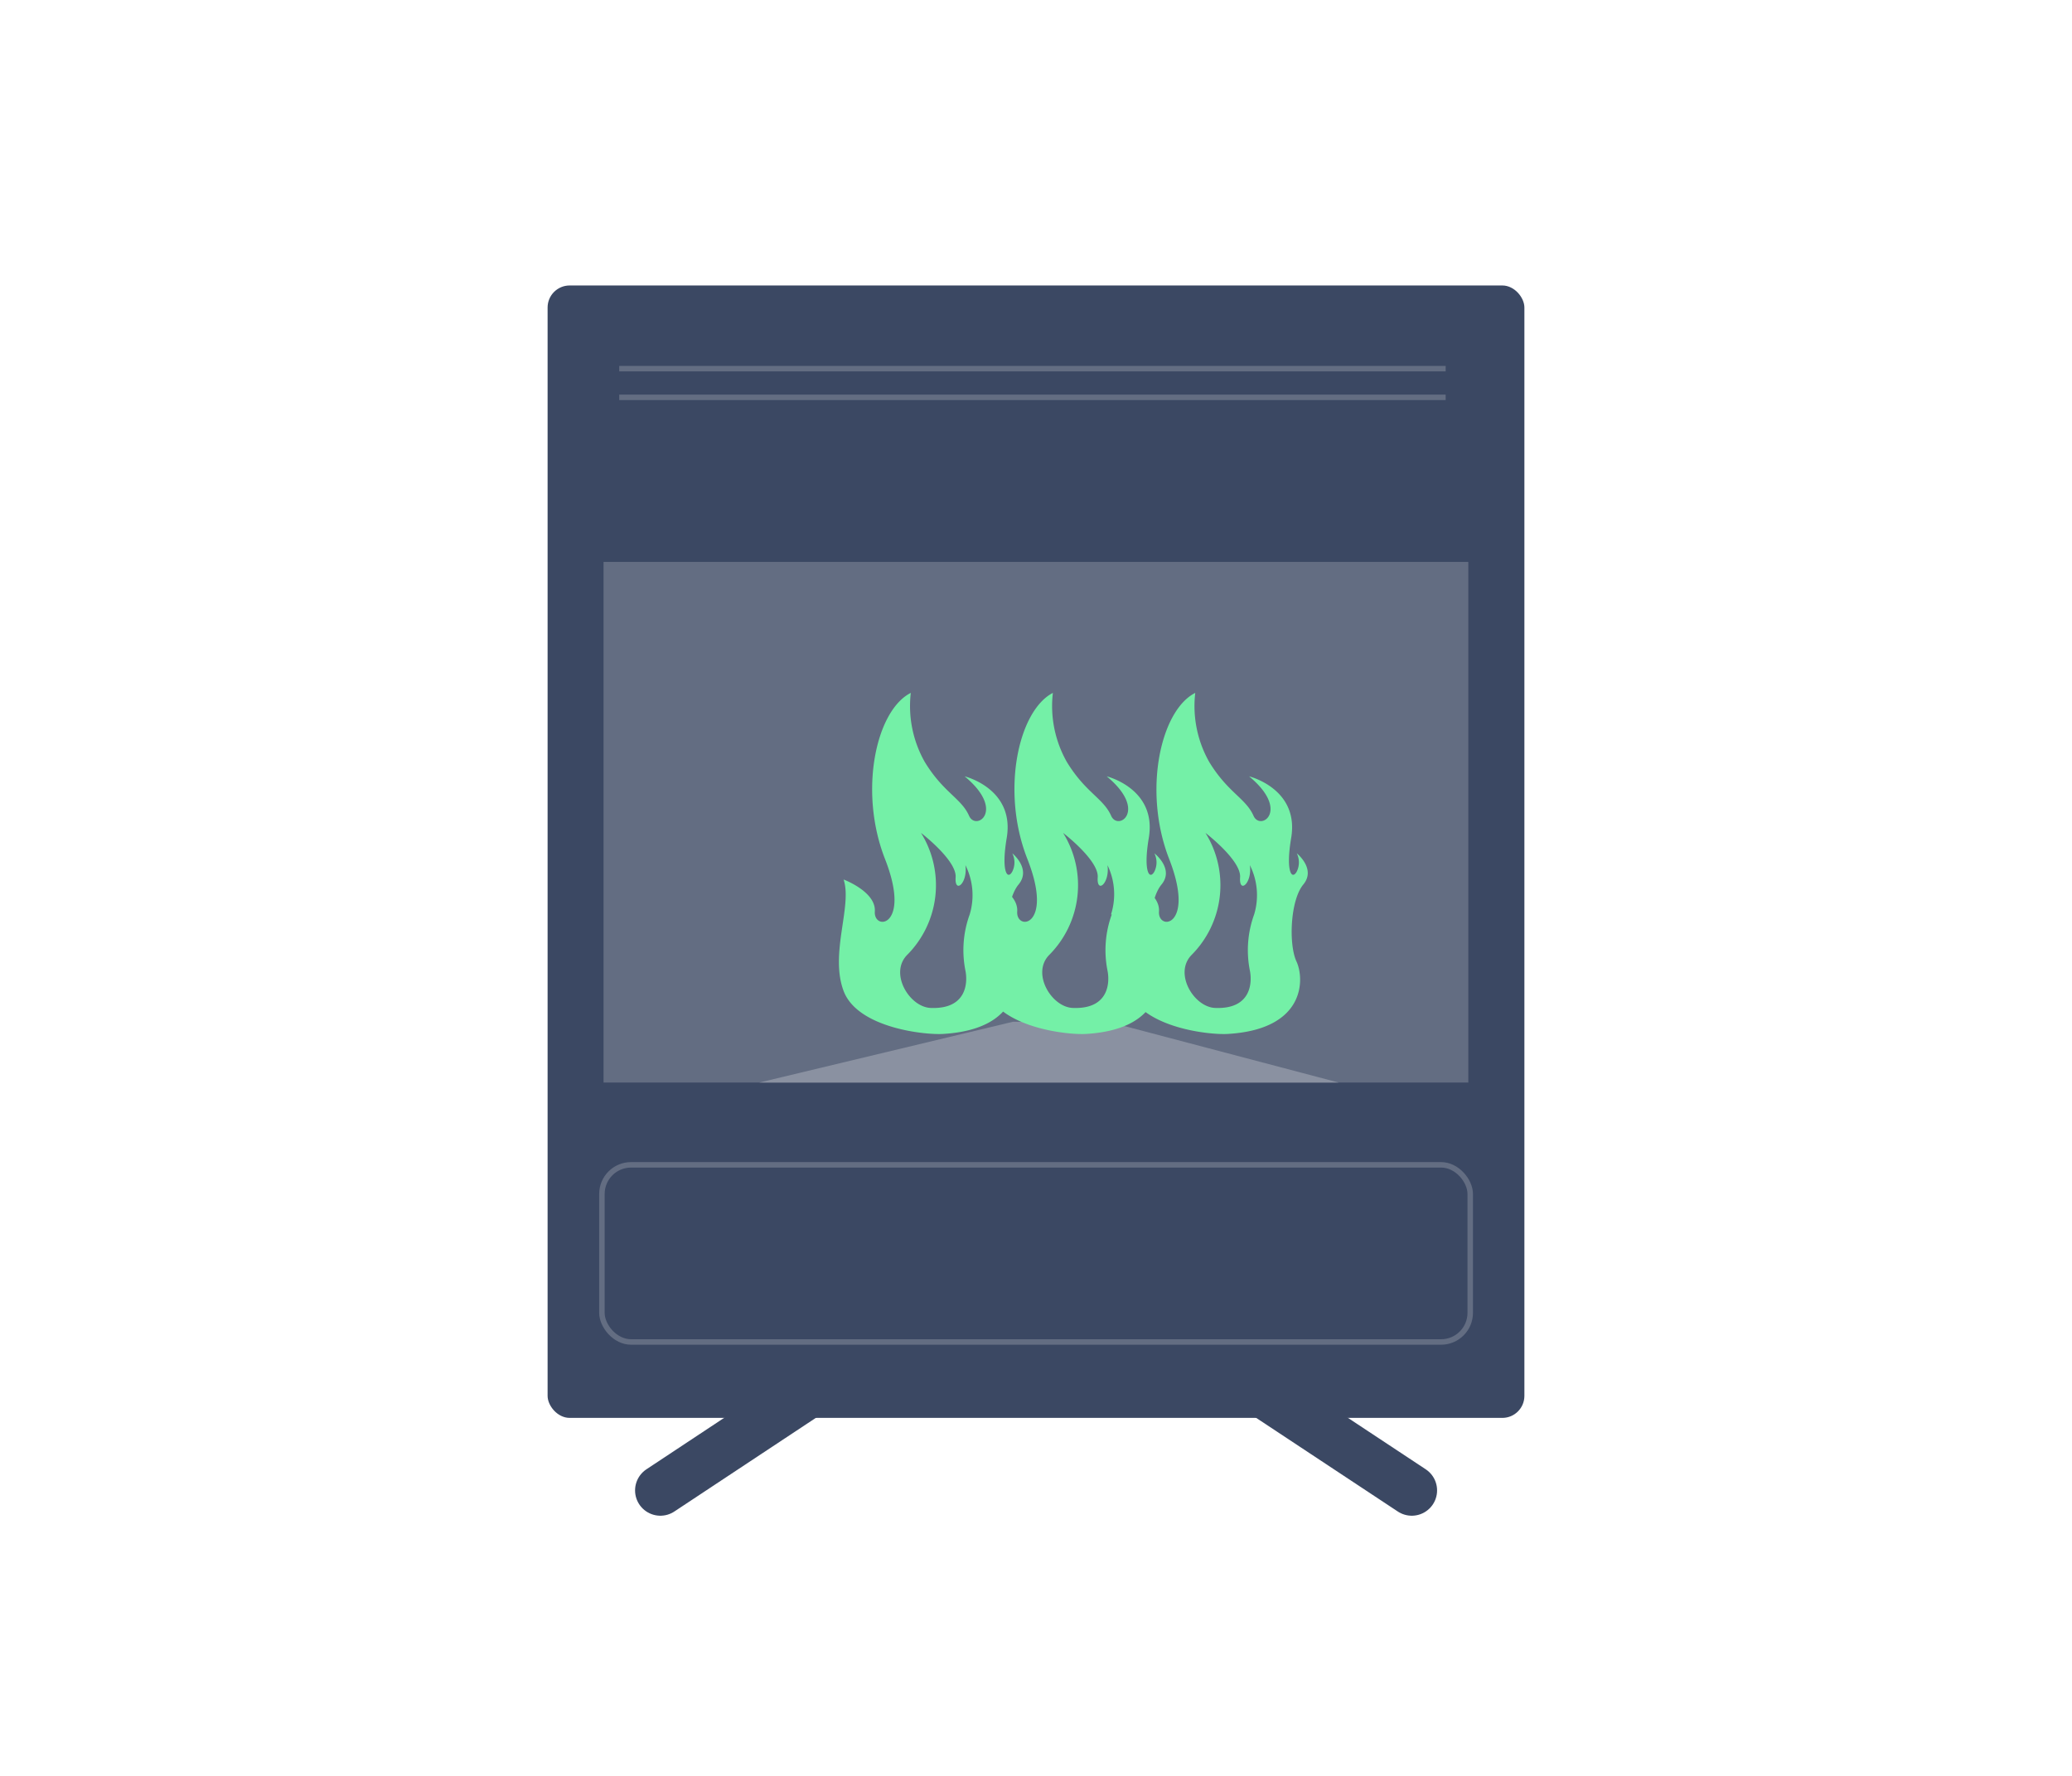 <svg id="Calque_1" data-name="Calque 1" xmlns="http://www.w3.org/2000/svg" viewBox="0 0 140 120"><defs><style>.cls-4{fill:#74f0a7}.cls-5{fill:none;stroke-miterlimit:10;stroke-linecap:round;stroke:#3b4863;stroke-width:3.42px}</style></defs><rect x="37" y="19.29" width="66" height="76.52" rx="1.49" fill="#3b4863"/><path fill="#636d82" d="M40.78 37.97h58.43v35.18H40.78z"/><path fill="#8a91a1" d="M51.3 73.15l17.15-4.11 6.68.07 15.32 4.04H51.3z"/><path class="cls-4" d="M78 57.66a1.39 1.39 0 0 1 0 1.23c-.33.61-.76 0-.38-2.26.57-3.34-2.84-4.17-2.84-4.17 2.79 2.31.77 3.72.3 2.67-.53-1.2-1.73-1.56-3-3.65a7.67 7.67 0 0 1-.94-4.66c-2.33 1.2-3.53 6.64-1.72 11.23s-.78 4.88-.69 3.54-2.07-2.16-2.07-2.16c.6 1.79-1 5 0 7.53s5.6 3 6.8 2.9c5.19-.34 5.1-3.73 4.56-4.89s-.42-4.14.46-5.2-.48-2.11-.48-2.11zm-2.88 4.13a7.07 7.07 0 0 0-.29 3.79c.17.83.08 2.6-2.29 2.53-1.46 0-2.89-2.33-1.64-3.59a6.68 6.68 0 0 0 .93-8.24s2.42 1.85 2.34 3 .83.41.66-.82a4.51 4.51 0 0 1 .24 3.33z"/><path class="cls-4" d="M68.4 57.66a1.39 1.39 0 0 1 0 1.23c-.33.61-.76 0-.38-2.26.57-3.34-2.84-4.17-2.84-4.17 2.79 2.31.77 3.72.3 2.67-.53-1.2-1.73-1.56-3-3.65a7.67 7.67 0 0 1-.94-4.66C59.19 48 58 53.46 59.8 58.05s-.78 4.88-.69 3.54S57 59.43 57 59.43c.6 1.79-.95 5 0 7.53s5.6 3 6.8 2.9c5.19-.34 5.1-3.73 4.56-4.89s-.42-4.14.46-5.2-.42-2.11-.42-2.11zm-2.88 4.13a7.07 7.07 0 0 0-.29 3.79c.17.83.08 2.6-2.29 2.53-1.46 0-2.89-2.33-1.64-3.59a6.68 6.68 0 0 0 .93-8.24s2.42 1.85 2.34 3 .83.41.66-.82a4.51 4.51 0 0 1 .29 3.33zm22.1-4.13a1.39 1.39 0 0 1 0 1.23c-.33.61-.76 0-.38-2.26.57-3.34-2.84-4.17-2.84-4.17 2.79 2.31.77 3.72.3 2.67-.53-1.2-1.73-1.56-3-3.65a7.67 7.67 0 0 1-.94-4.66C78.41 48 77.21 53.46 79 58.05s-.78 4.88-.69 3.54-2.07-2.16-2.07-2.16c.6 1.79-1 5 0 7.53s5.6 3 6.8 2.9c5.19-.34 5.1-3.73 4.56-4.89s-.42-4.14.46-5.2-.44-2.11-.44-2.11zm-2.88 4.13a7.07 7.07 0 0 0-.29 3.79c.17.83.08 2.6-2.29 2.53-1.46 0-2.89-2.33-1.64-3.59a6.68 6.68 0 0 0 .93-8.24s2.42 1.85 2.34 3 .83.41.66-.82a4.51 4.51 0 0 1 .29 3.33z"/><path class="cls-5" d="M44.62 100.71l10.97-7.26h28.82"/><path class="cls-5" d="M95.39 100.71l-10.98-7.26H55.59"/><rect x="40.67" y="78.71" width="58.67" height="11.97" rx="1.97" stroke="#636d82" stroke-width=".37" stroke-miterlimit="10" fill="#3b4863"/><path d="M41.84 24.91h55.84m-55.84 1.94h55.84" stroke="#636d82" stroke-width=".37" fill="none" stroke-miterlimit="10"/></svg>
